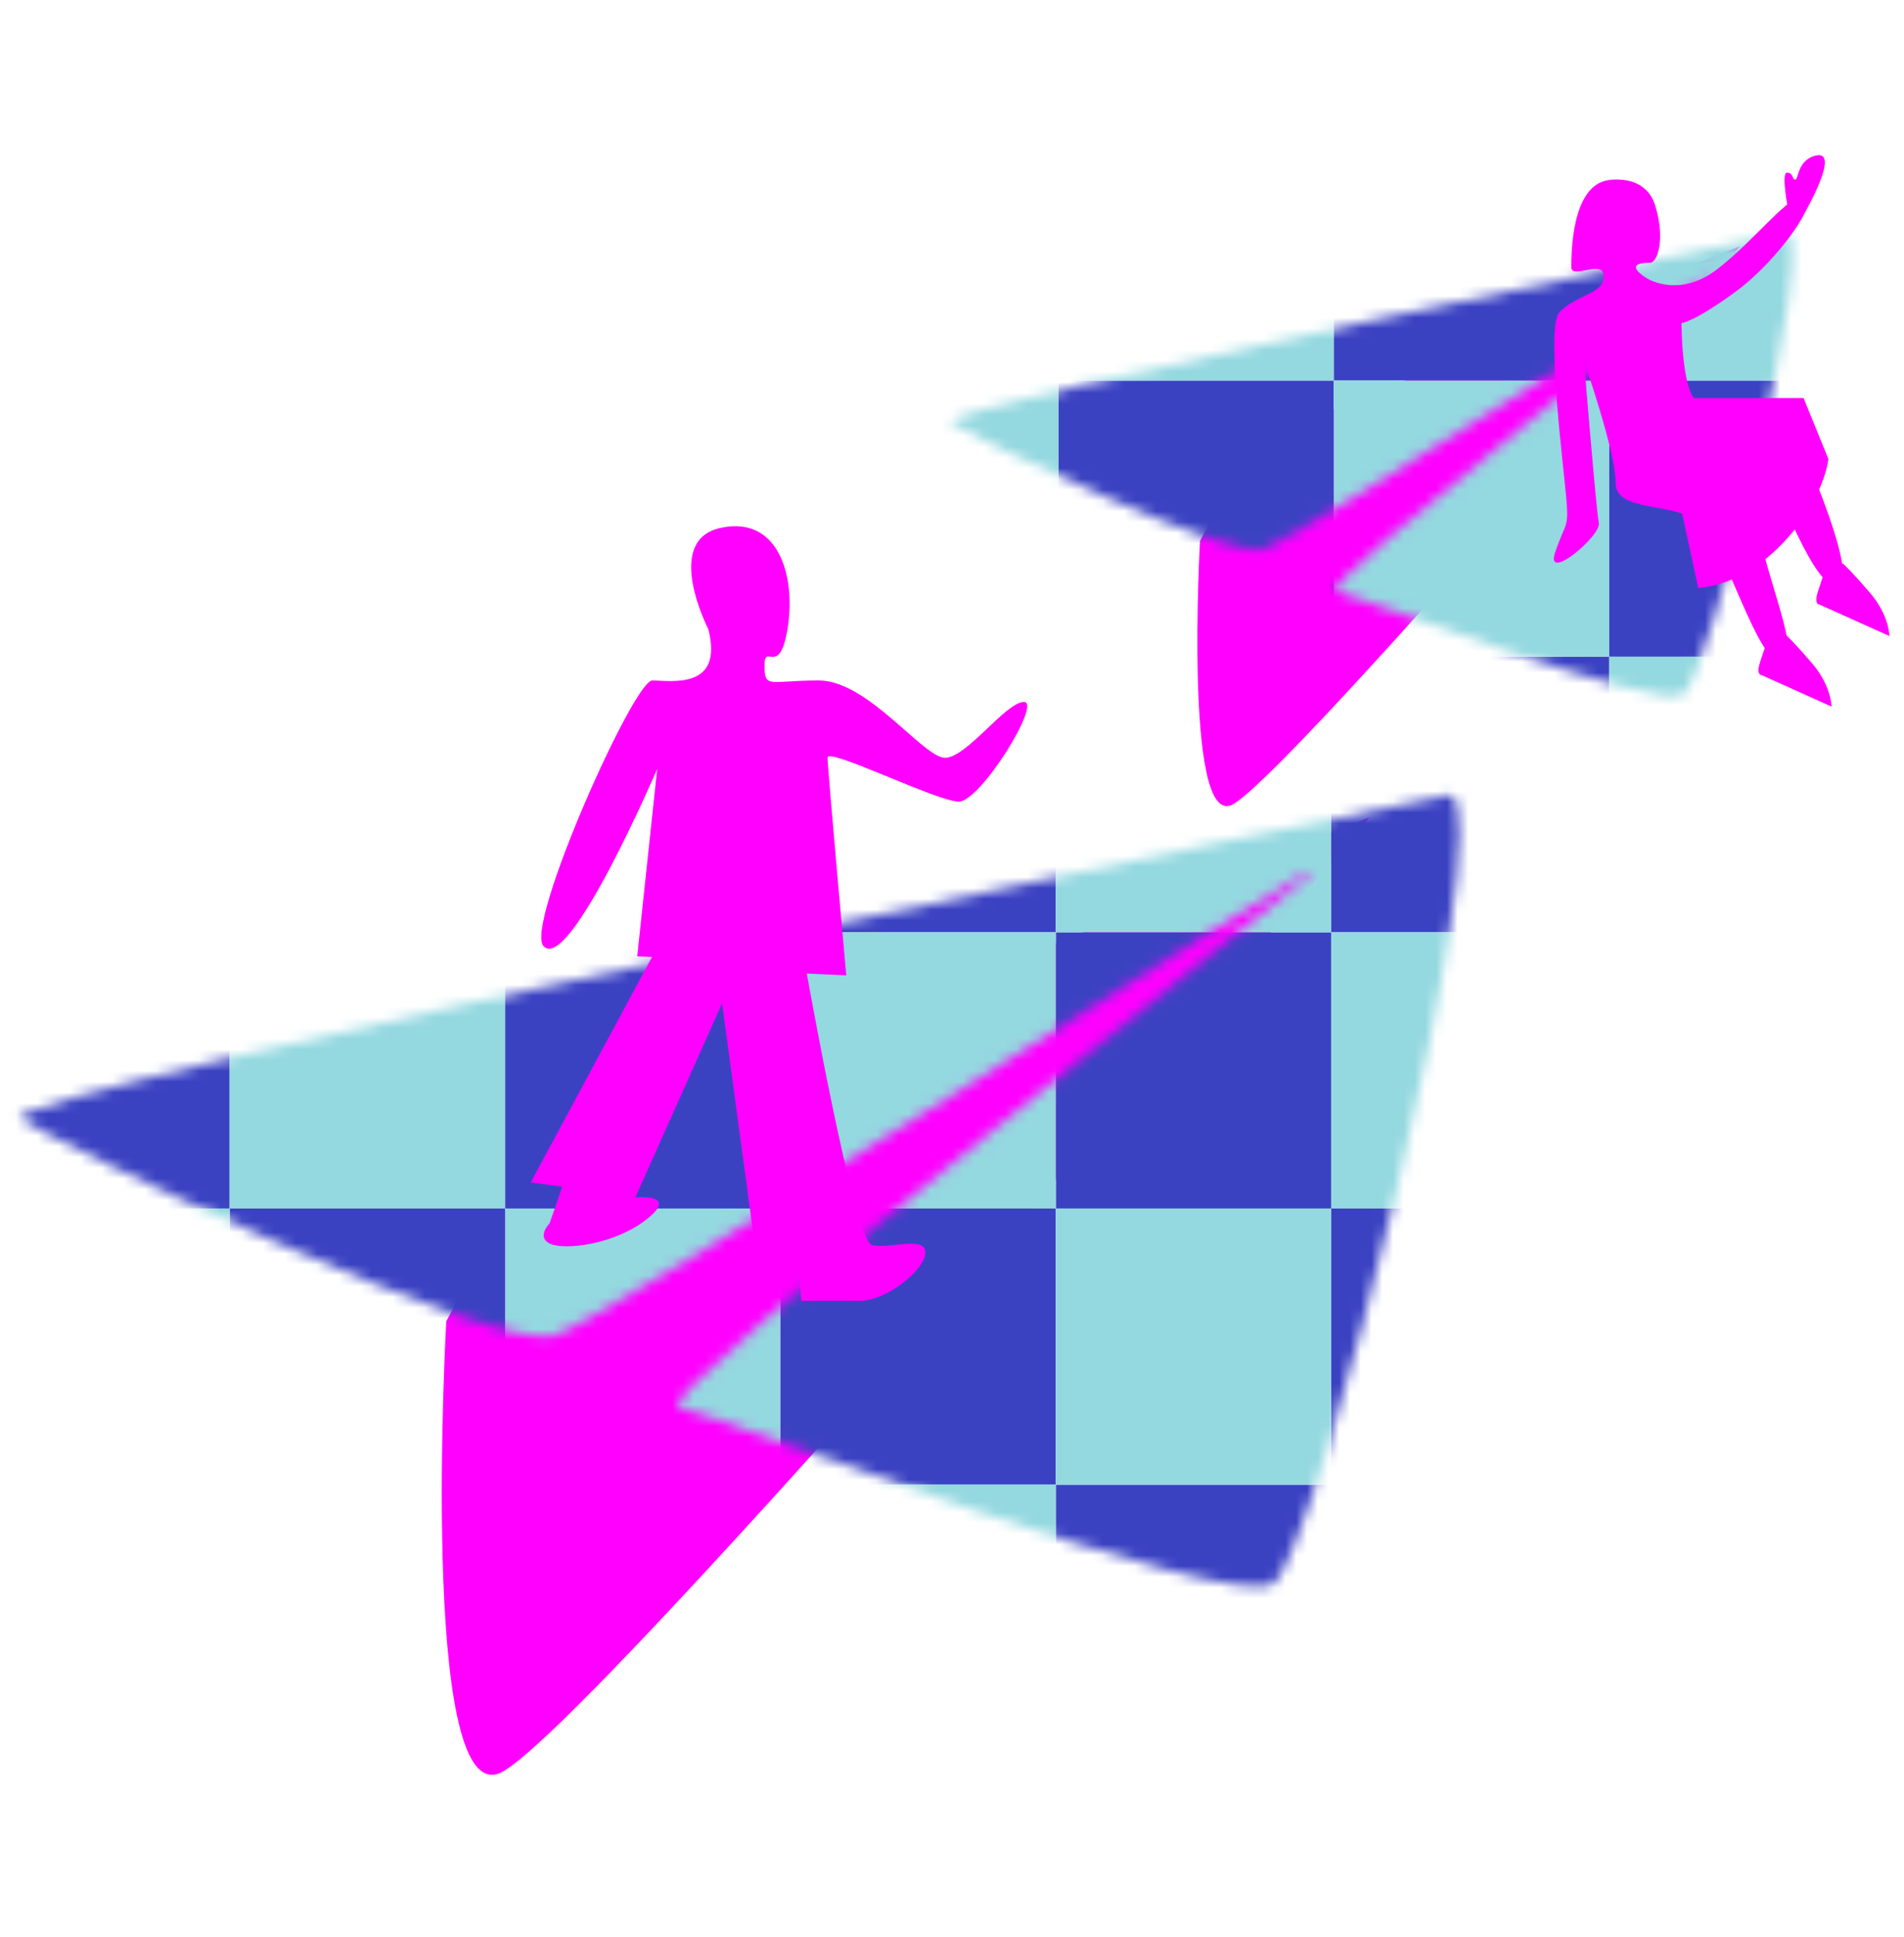 <svg width="177" height="180" viewBox="0 0 177 180" fill="none" xmlns="http://www.w3.org/2000/svg">
<g clip-path="url(#clip0_1_1105)">
<g clip-path="url(#clip1_1_1105)">
<path d="M111.555 50.261C111.555 50.261 110.07 76.503 114.426 74.819C118.782 73.136 161.74 22.886 161.74 22.886L116.471 41.014" fill="#FF00FF"/>
<mask id="mask0_1_1105" style="mask-type:alpha" maskUnits="userSpaceOnUse" x="88" y="21" width="79" height="44">
<path d="M88.399 39.258C90.248 40.552 114.256 52.072 117.435 51.036C120.614 50 158.883 25.275 159.263 25.275C159.643 25.275 122.318 54.531 124.166 54.919C126.014 55.306 154.124 66.177 156.501 64.498C158.877 62.819 168.907 22.951 166.134 21.655C166.134 21.655 86.551 37.964 88.399 39.258Z" fill="#3B42C2"/>
</mask>
<g mask="url(#mask0_1_1105)">
<path d="M149.59 61.019H123.99V86.682H149.59V61.019Z" fill="#3B42C2"/>
<path d="M175.187 35.357H149.587V61.02H175.187V35.357ZM149.589 9.693H123.989V35.357H149.589V9.693ZM123.989 35.357H98.388V61.02H123.988L123.989 35.357ZM98.389 9.693H72.789V35.357H98.389V9.693Z" fill="#3B42C2"/>
<path d="M98.389 61.018H72.789V86.682H98.389V61.018Z" fill="#3B42C2"/>
<path d="M175.189 61.018H149.589V86.682H175.189V61.018ZM123.99 61.018H98.39V86.682H123.99V61.018ZM175.189 9.693H149.589V35.357H175.189V9.693Z" fill="#94D8E0"/>
<path d="M149.589 35.357H123.989V61.02H149.589V35.357ZM123.988 9.693H98.388V35.357H123.989L123.988 9.693ZM98.389 35.357H72.789V61.02H98.389V35.357Z" fill="#94D8E0"/>
</g>
<path d="M41.487 122.761C41.487 122.761 38.949 167.648 46.398 164.768C53.847 161.888 127.327 75.938 127.327 75.938L49.896 106.93" fill="#FF00FF"/>
<mask id="mask1_1_1105" style="mask-type:alpha" maskUnits="userSpaceOnUse" x="1" y="73" width="135" height="75">
<path d="M1.886 103.942C5.046 106.156 46.13 125.858 51.549 124.09C56.967 122.32 122.434 80.033 123.11 80.033C123.787 80.033 59.903 130.066 63.063 130.73C66.223 131.394 114.308 149.992 118.378 147.114C122.449 144.236 139.598 76.047 134.856 73.839C134.856 73.839 -1.274 101.735 1.894 103.948" fill="#3B42C2"/>
</mask>
<g mask="url(#mask1_1_1105)">
<path d="M123.753 137.948H98.153V163.611H123.753V137.948ZM72.554 137.948H46.954V163.611H72.554V137.948ZM123.753 86.623H98.153V112.286H123.753V86.623Z" fill="#3B42C2"/>
<path d="M98.154 112.284H72.555V137.948H98.154V112.284ZM72.554 86.623H46.954V112.286H72.554V86.623Z" fill="#3B42C2"/>
<path d="M46.954 112.284H21.354V137.948H46.954V112.284ZM46.954 60.96H21.354V86.623H46.954V60.96ZM98.152 60.96H72.552V86.623H98.152V60.96ZM149.35 112.284H123.75V137.948H149.35V112.284ZM149.35 60.96H123.75V86.623H149.35V60.96Z" fill="#3B42C2"/>
<path d="M21.352 86.623H-4.247V112.286H21.352V86.623ZM21.352 137.948H-4.247V163.611H21.352V137.948Z" fill="#3B42C2"/>
<path d="M98.152 137.948H72.552V163.611H98.152V137.948ZM123.751 112.284H98.151V137.948H123.751V112.284ZM46.954 137.948H21.354V163.611H46.954V137.948ZM123.751 60.96H98.151V86.623H123.751V60.96ZM72.552 60.96H46.952V86.623H72.552V60.96Z" fill="#94D8E0"/>
<path d="M98.154 86.623H72.555V112.286H98.154V86.623ZM72.554 112.284H46.954V137.948H72.554V112.284Z" fill="#94D8E0"/>
<path d="M46.952 86.623H21.352V112.286H46.952V86.623ZM149.348 137.948H123.749V163.611H149.348V137.948ZM149.348 86.623H123.749V112.286H149.348V86.623ZM21.352 60.96H-4.247V86.623H21.352L21.352 60.96Z" fill="#94D8E0"/>
<path d="M21.352 112.284H-4.247V137.948H21.352V112.284Z" fill="#94D8E0"/>
</g>
<path d="M149.457 16.747C149.457 16.747 152.913 16.058 153.858 19.066C154.836 22.181 154.102 24.419 153.369 24.419C150.679 24.419 153.051 25.829 153.051 25.829C153.051 25.829 156.06 27.822 159.727 24.944C163.395 22.067 166.331 17.991 167.806 18.235C169.282 18.48 165.312 24.185 161.401 27.062C157.49 29.94 156.315 30.02 156.315 30.02C156.315 30.02 156.315 37.42 158.148 37.42C159.98 37.42 164.739 37.42 165.54 37.899C166.34 38.378 173.418 54.445 170.742 54.445C168.064 54.445 164.618 42.21 162.673 42.21H156.794C158.138 42.21 162.663 43.649 163.395 48.684C164.127 53.72 167.666 61.152 165.53 61.393C163.395 61.633 160.462 50.842 158.138 48.684C155.815 46.526 150.193 47.73 150.193 44.847C150.193 41.963 147.257 33.577 147.257 33.577C147.257 33.577 148.385 47.39 148.628 48.589C148.872 49.787 143.59 54.199 144.569 51.322C145.548 48.443 145.85 49.163 145.605 46.285C145.36 43.408 143.695 30.447 144.953 29.043C146.4 27.421 149.082 27.366 149.082 25.687C149.082 24.007 146.073 26.018 146.073 24.82C146.073 23.622 146.073 17.317 149.457 16.747Z" fill="#FF00FF"/>
<path d="M151.78 46.515L156.331 47.529L157.869 54.625C157.869 54.625 161.705 54.625 165.633 50.57C169.561 46.515 169.976 42.661 169.976 42.661L167.662 36.984H155.493M164.614 58.52L163.63 61.489C163.208 62.763 163.772 62.729 163.772 62.729L170.265 65.652C170.265 65.652 170.244 63.727 168.491 61.674C166.738 59.621 165.99 58.958 165.99 58.958M169.992 51.965L169.007 54.932C168.586 56.206 169.15 56.175 169.15 56.175L175.645 59.096C175.645 59.096 175.624 57.171 173.869 55.119C172.114 53.068 171.367 52.402 171.367 52.402M166.264 19.665C166.264 19.665 165.527 16.007 166.131 16.039C166.736 16.072 166.584 16.671 166.892 16.692C167.2 16.713 167.082 14.843 168.81 14.448C171.163 13.912 167.776 19.762 167.776 19.762M65.84 58.438C65.84 58.438 61.621 50.256 66.941 49.059C72.261 47.862 73.975 53.324 73.242 58.219C72.507 63.112 71.072 59.617 71.072 61.829C71.072 64.04 71.526 63.225 76.112 63.225C80.698 63.225 85.834 70.41 87.851 70.41C89.868 70.41 93.507 65.221 95.188 65.221C96.869 65.221 91.149 74.48 89.131 74.48C87.111 74.48 76.932 69.4 76.932 70.4C76.932 71.4 78.672 90.627 78.672 90.627L75.004 90.457C75.004 90.457 79.403 115.283 81.065 115.682C82.727 116.081 86.018 114.783 86.018 116.38C86.018 117.977 82.419 120.866 79.907 120.866H74.485L74.27 117.577H70.425L67.125 93.228L59.06 111.259C59.06 111.259 63.165 110.86 60.161 113.254C57.157 115.649 52.531 116.17 51.168 115.573C49.805 114.976 51.093 113.653 51.093 113.653L52.273 110.263L49.339 109.864L60.611 88.917L59.237 88.86L61.094 71.45C61.094 71.45 52.919 90.482 50.527 87.91C48.746 86.002 58.908 63.227 60.632 63.227C62.357 63.227 67.31 64.137 65.842 58.438" fill="#FF00FF"/>
</g>
</g>
<defs>
<clipPath id="clip0_1_1105">
<rect width="177" height="180" fill="white"/>
</clipPath>
<clipPath id="clip1_1_1105">
<rect width="177" height="180" fill="white"/>
</clipPath>
</defs>
</svg>
